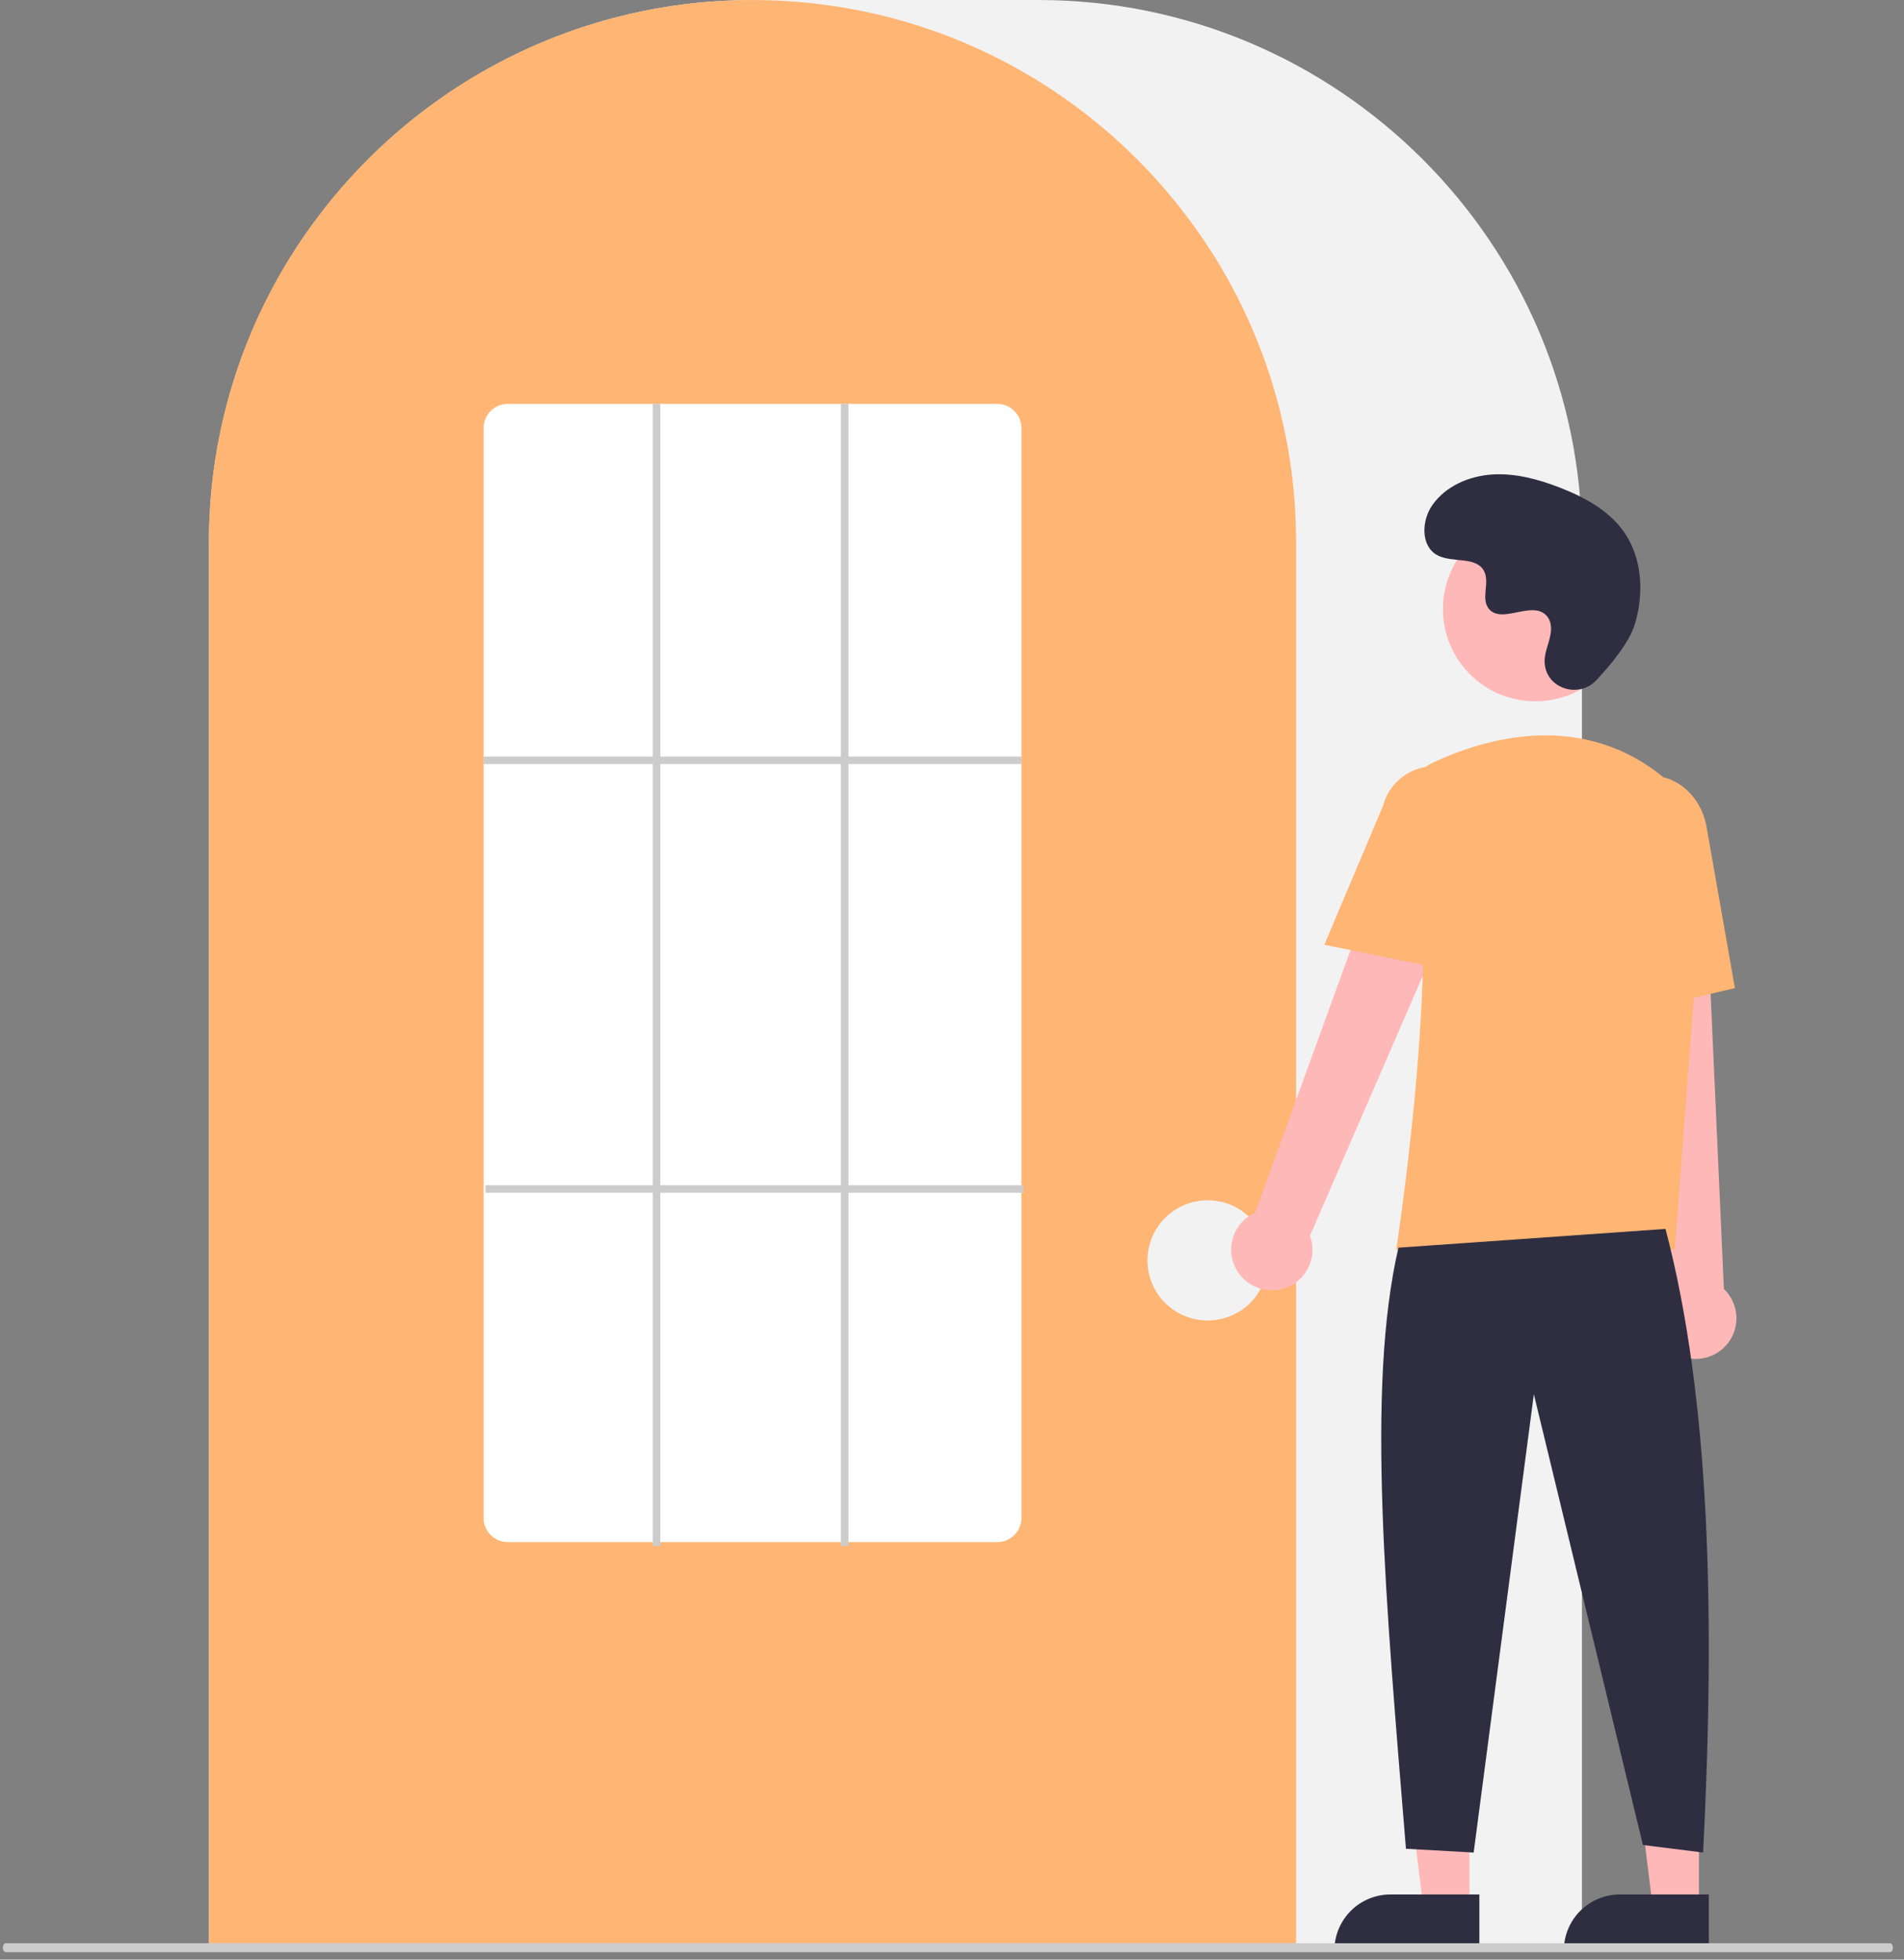 <svg viewBox="0 0 340 350" fill="none" xmlns="http://www.w3.org/2000/svg">
  <rect x="0" y="0" width="340" height="350" fill="#808080" stroke="none"/>
  <g clip-path="url(#clip0_207_262)">
  <path d="M282.489 348.236H37.311V96.956C37.311 43.494 80.853 0 134.374 0H185.425C238.946 0 282.489 43.494 282.489 96.956V348.236Z" fill="#F2F2F2"/>
  <path d="M231.438 348.236H37.311V96.956C37.258 76.47 43.752 56.503 55.848 39.96C56.294 39.353 56.739 38.754 57.197 38.161C63.048 30.496 70.011 23.745 77.855 18.132C78.299 17.81 78.743 17.494 79.195 17.177C85.759 12.64 92.86 8.93 100.335 6.134C100.779 5.966 101.231 5.797 101.683 5.636C108.444 3.226 115.453 1.575 122.579 0.713C123.021 0.653 123.475 0.606 123.928 0.559C130.873 -0.183 137.878 -0.183 144.823 0.559C145.275 0.606 145.728 0.653 146.176 0.714C153.3 1.575 160.307 3.226 167.066 5.636C167.518 5.797 167.97 5.966 168.416 6.134C175.799 8.895 182.816 12.549 189.31 17.014C189.762 17.324 190.213 17.64 190.658 17.957C195.055 21.092 199.186 24.585 203.007 28.4C206.071 31.46 208.926 34.722 211.554 38.163C212.011 38.754 212.456 39.353 212.901 39.959C224.998 56.502 231.492 76.47 231.438 96.956V348.236Z" fill="#FFB573"/>
  <path d="M215.653 235.848C221.588 235.848 226.4 231.041 226.4 225.112C226.4 219.183 221.588 214.376 215.653 214.376C209.717 214.376 204.905 219.183 204.905 225.112C204.905 231.041 209.717 235.848 215.653 235.848Z" fill="#F2F2F2"/>
  <path d="M262.404 340.71H254.169L250.25 308.981L262.405 308.982L262.404 340.71Z" fill="#FFB8B8"/>
  <path d="M248.286 338.359H264.168V348.348H238.286C238.286 347.036 238.545 345.737 239.047 344.526C239.55 343.314 240.286 342.213 241.215 341.285C242.144 340.357 243.246 339.622 244.459 339.12C245.672 338.618 246.973 338.359 248.286 338.359Z" fill="#2F2E41"/>
  <path d="M303.379 340.71H295.143L291.225 308.981L303.38 308.982L303.379 340.71Z" fill="#FFB8B8"/>
  <path d="M289.261 338.359H305.143V348.348H279.261C279.261 347.036 279.52 345.737 280.022 344.526C280.525 343.314 281.262 342.213 282.19 341.285C283.119 340.357 284.221 339.622 285.434 339.12C286.648 338.618 287.948 338.359 289.261 338.359Z" fill="#2F2E41"/>
  <path d="M221.092 227.239C220.5 226.367 220.106 225.376 219.938 224.335C219.771 223.295 219.834 222.23 220.122 221.217C220.411 220.203 220.919 219.265 221.61 218.469C222.301 217.673 223.159 217.038 224.122 216.608L252.116 139.536L265.891 147.045L233.928 220.698C234.543 222.363 234.525 224.195 233.878 225.847C233.231 227.499 232 228.857 230.418 229.663C228.836 230.469 227.013 230.668 225.294 230.221C223.575 229.774 222.08 228.713 221.092 227.239Z" fill="#FFB8B8"/>
  <path d="M299.172 241.721C298.257 241.197 297.468 240.479 296.86 239.617C296.253 238.756 295.842 237.771 295.657 236.734C295.472 235.697 295.517 234.631 295.788 233.613C296.06 232.595 296.551 231.648 297.229 230.84L288.556 149.311L304.233 150.026L307.837 230.221C309.12 231.448 309.908 233.102 310.052 234.87C310.196 236.639 309.686 238.398 308.618 239.816C307.55 241.233 305.998 242.21 304.257 242.561C302.516 242.913 300.707 242.614 299.172 241.721Z" fill="#FFB8B8"/>
  <path d="M274.164 125.26C283.275 125.26 290.662 117.882 290.662 108.78C290.662 99.679 283.275 92.3 274.164 92.3C265.052 92.3 257.666 99.679 257.666 108.78C257.666 117.882 265.052 125.26 274.164 125.26Z" fill="#FFB8B8"/>
  <path d="M299.067 223.179H249.328L249.388 222.792C249.477 222.214 258.253 164.794 251.78 146.008C251.131 144.162 251.188 142.141 251.941 140.335C252.694 138.528 254.089 137.064 255.857 136.223C265.108 131.872 282.866 126.513 297.853 139.517C300.059 141.462 301.781 143.893 302.884 146.618C303.987 149.342 304.44 152.286 304.208 155.215L299.067 223.179Z" fill="#FFB573"/>
  <path d="M258.881 173.28L236.488 168.742L246.984 143.896C247.612 141.489 249.17 139.43 251.317 138.169C253.463 136.909 256.022 136.55 258.432 137.172C260.843 137.793 262.909 139.345 264.176 141.485C265.443 143.626 265.808 146.182 265.192 148.591L258.881 173.28Z" fill="#FFB573"/>
  <path d="M287.56 181.705L286.214 150.88C285.193 145.085 288.514 139.607 293.621 138.712C298.73 137.82 303.719 141.839 304.744 147.676L309.804 176.479L287.56 181.705Z" fill="#FFB573"/>
  <path d="M297.412 219.488C305.415 249.935 306.288 288.645 304.129 330.87L293.381 329.528L273.902 249.011L263.154 330.87L251.063 330.199C247.451 285.895 243.934 247.86 249.72 222.843L297.412 219.488Z" fill="#2F2E41"/>
  <path d="M285.034 121.516C281.956 124.791 276.241 123.033 275.84 118.559C275.808 118.212 275.81 117.862 275.846 117.516C276.053 115.534 277.2 113.735 276.925 111.642C276.863 111.121 276.669 110.625 276.361 110.2C273.908 106.92 268.151 111.668 265.836 108.698C264.417 106.877 266.085 104.01 264.996 101.974C263.558 99.288 259.301 100.613 256.63 99.142C253.66 97.505 253.837 92.952 255.793 90.183C258.178 86.805 262.359 85.003 266.489 84.743C270.618 84.484 274.72 85.599 278.575 87.099C282.955 88.805 287.299 91.161 289.994 95.008C293.273 99.687 293.588 105.978 291.949 111.449C290.951 114.777 287.548 118.842 285.034 121.516Z" fill="#2F2E41"/>
  <path d="M337.487 348.668H1.049C0.906 348.667 0.768 348.583 0.667 348.433C0.565 348.283 0.508 348.08 0.508 347.869C0.508 347.657 0.565 347.454 0.667 347.305C0.768 347.155 0.906 347.07 1.049 347.07H337.487C337.631 347.07 337.769 347.155 337.87 347.305C337.971 347.454 338.028 347.657 338.028 347.869C338.028 348.08 337.971 348.283 337.87 348.433C337.769 348.583 337.631 348.667 337.487 348.668Z" fill="#CCCCCC"/>
  <path d="M178.036 275.435H90.713C89.563 275.442 88.457 274.992 87.639 274.185C86.82 273.378 86.356 272.28 86.347 271.131V76.434C86.356 75.286 86.82 74.187 87.639 73.38C88.457 72.573 89.563 72.124 90.713 72.13H178.036C179.186 72.124 180.292 72.573 181.11 73.38C181.929 74.187 182.394 75.286 182.403 76.434V271.131C182.394 272.28 181.929 273.378 181.11 274.185C180.292 274.992 179.186 275.442 178.036 275.435Z" fill="white"/>
  <path d="M182.403 135.127H86.347V136.469H182.403V135.127Z" fill="#CCCCCC"/>
  <path d="M182.738 211.692H86.683V213.034H182.738V211.692Z" fill="#CCCCCC"/>
  <path d="M117.918 72.13H116.574V276.106H117.918V72.13Z" fill="#CCCCCC"/>
  <path d="M151.504 72.13H150.16V276.106H151.504V72.13Z" fill="#CCCCCC"/>
  </g>
  <defs>
  <clipPath id="clip0_207_262">
  <rect width="339" height="349" fill="white"/>
  </clipPath>
  </defs>
  </svg>
